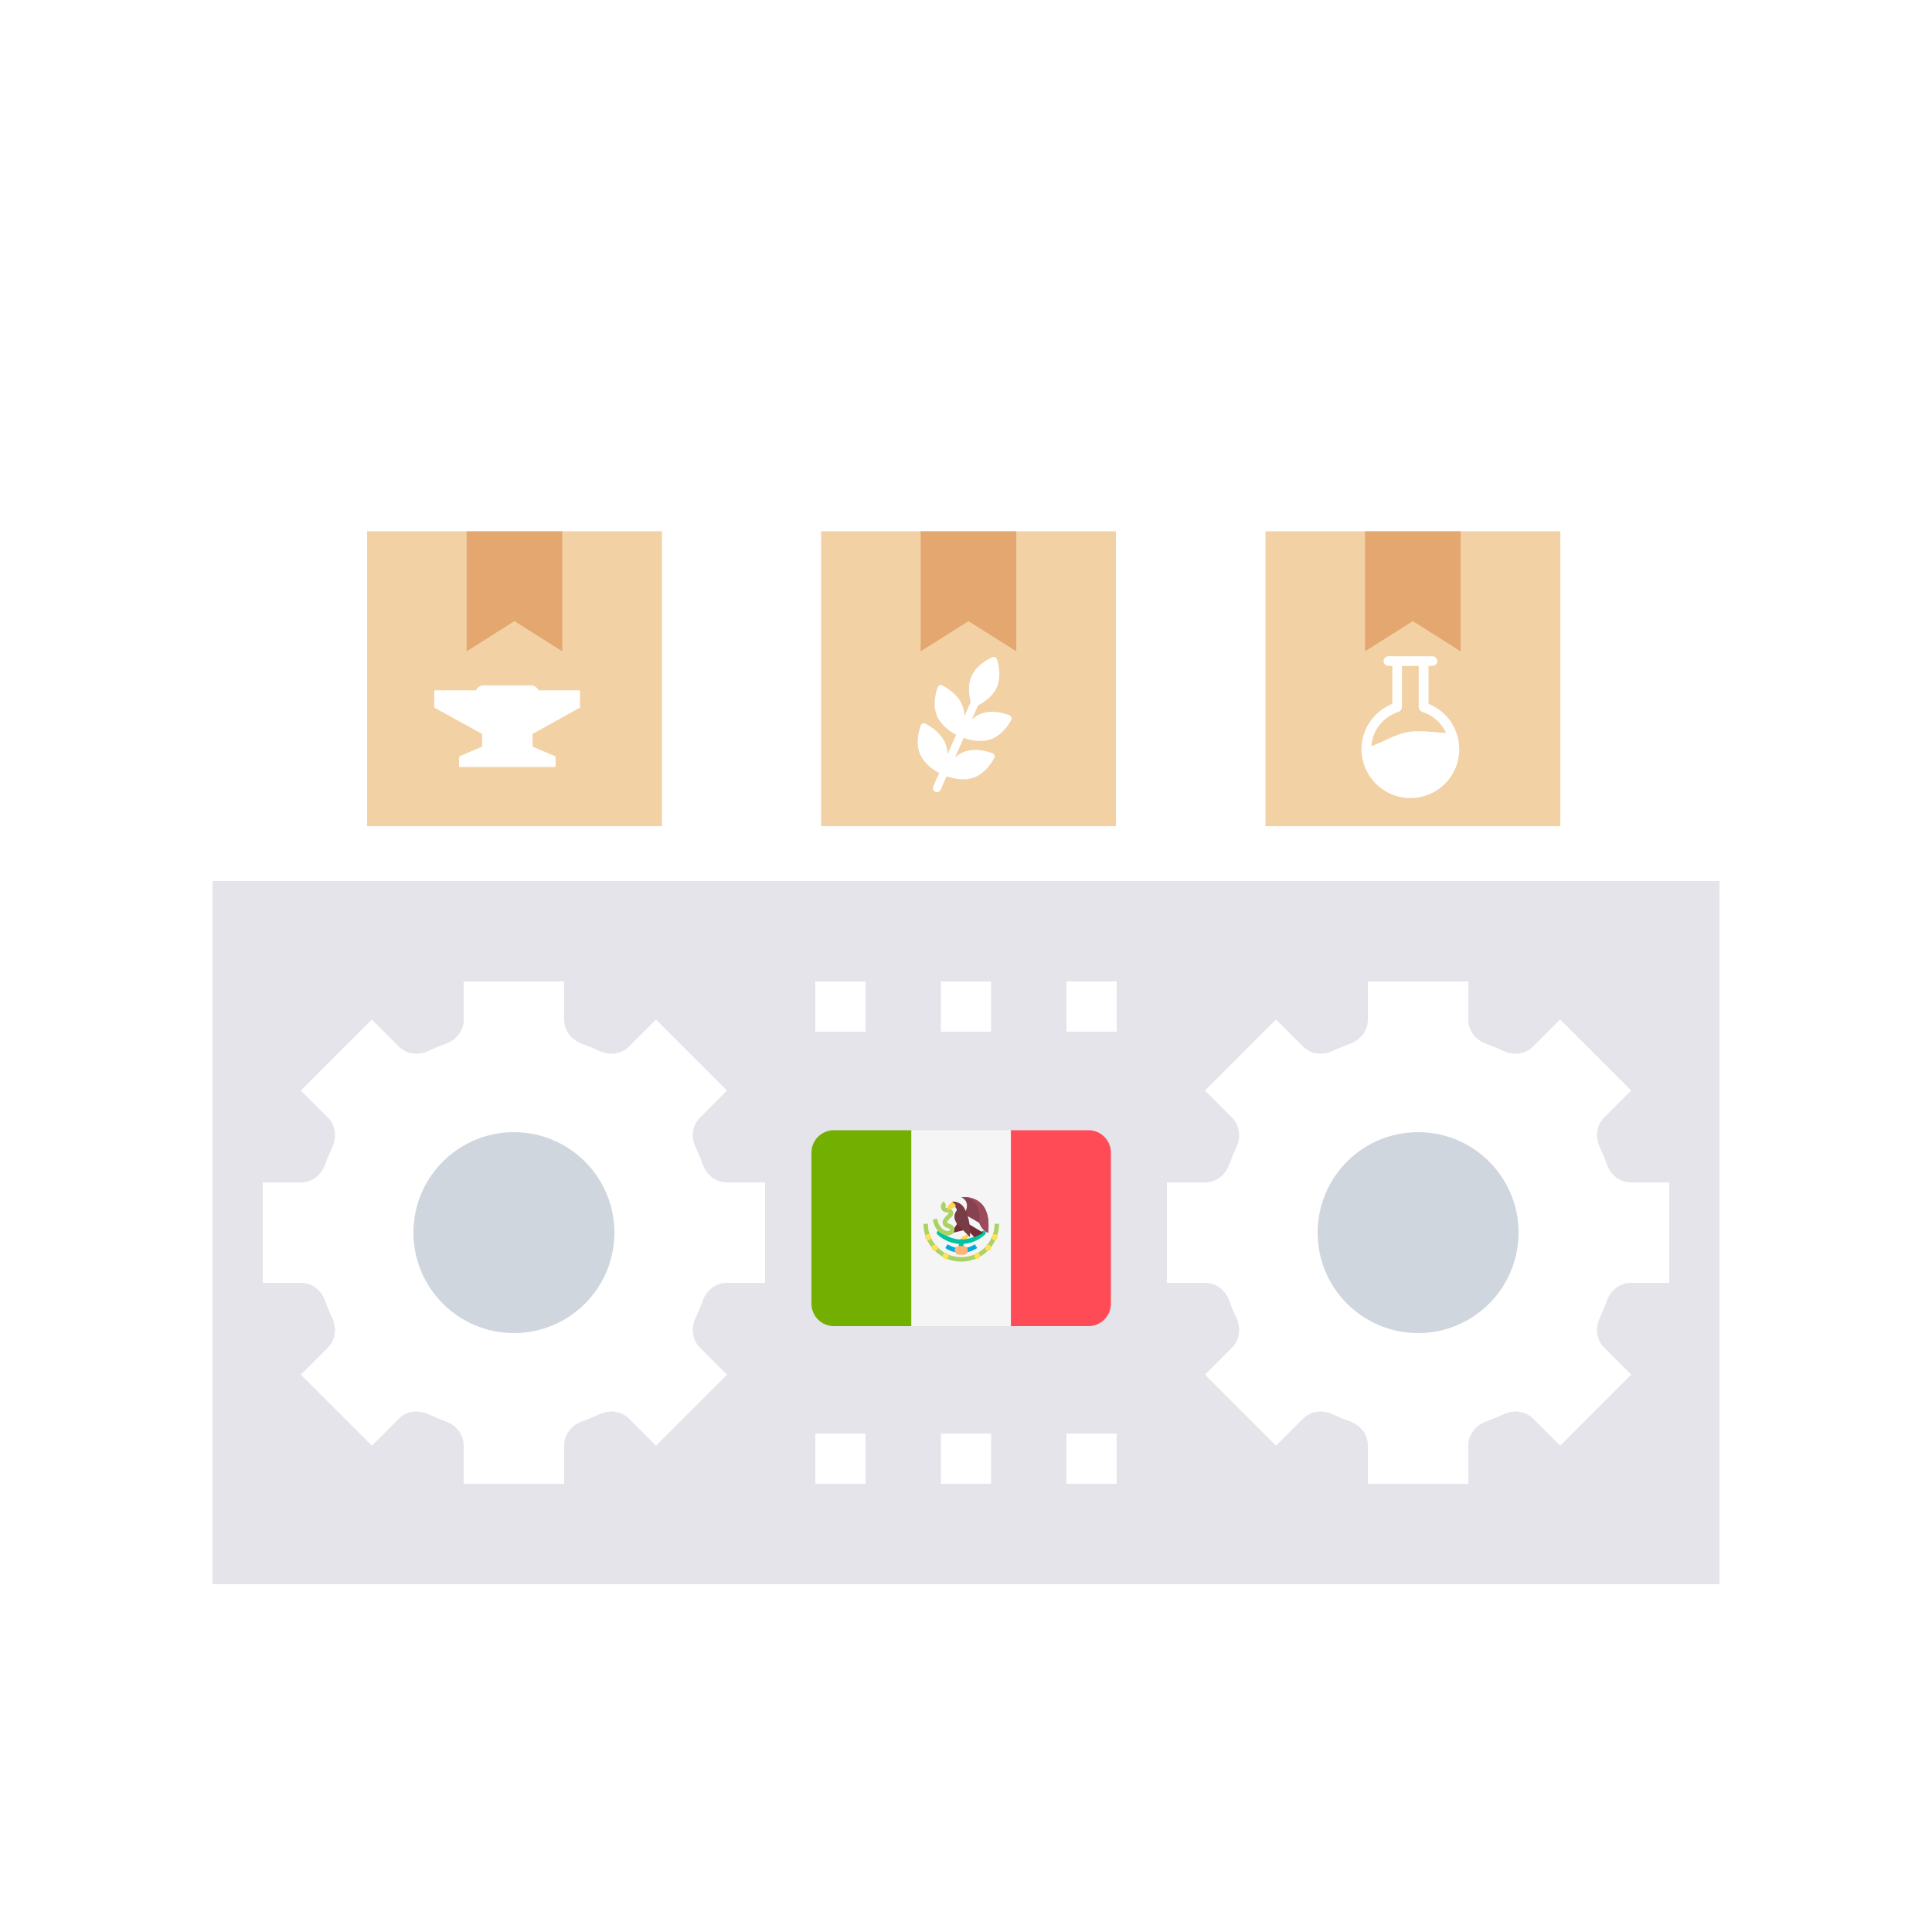 <svg width="200" height="200" viewBox="0 0 200 200" fill="none" xmlns="http://www.w3.org/2000/svg">
<rect width="200" height="200" fill="white"/>
<path d="M157.2 127.6C157.2 133.343 152.543 138 146.8 138C141.057 138 136.4 133.343 136.4 127.6C136.4 121.857 141.057 117.2 146.8 117.2C152.543 117.2 157.2 121.857 157.2 127.6Z" fill="#D0D6DD"/>
<path d="M63.6 127.6C63.6 133.343 58.943 138 53.2 138C47.457 138 42.8 133.343 42.8 127.6C42.8 121.857 47.457 117.2 53.2 117.2C58.943 117.2 63.6 121.857 63.6 127.6Z" fill="#D0D6DD"/>
<path d="M22 164H178V91.2H22V164ZM120.8 122.4H124.763C125.904 122.4 126.861 121.639 127.245 120.565C127.469 119.944 127.719 119.338 127.996 118.747C128.483 117.715 128.345 116.501 127.537 115.692L124.737 112.893L132.09 105.54L134.89 108.339C135.695 109.145 136.913 109.285 137.945 108.799C138.534 108.52 139.144 108.268 139.763 108.048C140.838 107.66 141.6 106.704 141.6 105.563V101.6H152V105.563C152 106.704 152.761 107.661 153.835 108.046C154.456 108.27 155.062 108.519 155.653 108.797C156.685 109.283 157.899 109.145 158.708 108.337L161.507 105.537L168.86 112.89L166.061 115.69C165.255 116.496 165.115 117.713 165.601 118.745C165.88 119.335 166.132 119.944 166.352 120.563C166.74 121.639 167.696 122.4 168.837 122.4H172.8V132.8H168.837C167.696 132.8 166.739 133.561 166.354 134.635C166.13 135.256 165.881 135.862 165.603 136.453C165.117 137.485 165.255 138.699 166.063 139.508L168.863 142.307L161.51 149.66L158.71 146.861C157.904 146.055 156.687 145.915 155.655 146.401C155.065 146.68 154.456 146.932 153.837 147.152C152.761 147.54 152 148.496 152 149.637V153.6H141.6V149.637C141.6 148.496 140.838 147.539 139.765 147.154C139.144 146.93 138.538 146.681 137.947 146.403C136.915 145.917 135.701 146.055 134.892 146.863L132.093 149.663L124.739 142.31L127.539 139.51C128.345 138.705 128.485 137.487 127.999 136.455C127.72 135.865 127.468 135.256 127.248 134.637C126.86 133.561 125.904 132.8 124.763 132.8H120.8V122.4ZM110.4 101.6H115.6V106.8H110.4V101.6ZM110.4 148.4H115.6V153.6H110.4V148.4ZM97.4 101.6H102.6V106.8H97.4V101.6ZM97.4 148.4H102.6V153.6H97.4V148.4ZM84.4 101.6H89.6V106.8H84.4V101.6ZM84.4 148.4H89.6V153.6H84.4V148.4ZM27.2 122.4H31.163C32.304 122.4 33.261 121.639 33.645 120.565C33.87 119.944 34.119 119.338 34.396 118.747C34.883 117.715 34.745 116.501 33.937 115.692L31.137 112.893L38.49 105.54L41.29 108.339C42.095 109.145 43.313 109.285 44.345 108.799C44.934 108.52 45.544 108.268 46.163 108.048C47.239 107.66 48 106.704 48 105.563V101.6H58.4V105.563C58.4 106.704 59.161 107.661 60.235 108.046C60.856 108.27 61.462 108.519 62.053 108.797C63.085 109.283 64.299 109.145 65.108 108.337L67.907 105.537L75.26 112.89L72.461 115.69C71.655 116.496 71.515 117.713 72.001 118.745C72.28 119.335 72.531 119.944 72.752 120.563C73.14 121.639 74.096 122.4 75.237 122.4H79.2V132.8H75.237C74.096 132.8 73.138 133.561 72.754 134.635C72.53 135.256 72.281 135.862 72.003 136.453C71.517 137.485 71.655 138.699 72.463 139.508L75.263 142.307L67.91 149.66L65.11 146.861C64.304 146.055 63.087 145.915 62.055 146.401C61.465 146.68 60.856 146.932 60.237 147.152C59.161 147.54 58.4 148.496 58.4 149.637V153.6H48V149.637C48 148.496 47.239 147.539 46.165 147.154C45.544 146.93 44.938 146.681 44.347 146.403C43.315 145.917 42.101 146.055 41.292 146.863L38.493 149.663L31.14 142.31L33.939 139.51C34.745 138.705 34.885 137.487 34.399 136.455C34.12 135.865 33.868 135.256 33.648 134.637C33.26 133.561 32.304 132.8 31.163 132.8H27.2V122.4Z" fill="#E4E4EA"/>
<path d="M68.526 55H38V85.526H68.526V55Z" fill="#F2D1A5"/>
<path d="M48.306 67.422L53.255 64.296L58.204 67.422V55H48.306V67.422Z" fill="#E3A76F"/>
<path d="M115.526 55H85V85.526H115.526V55Z" fill="#F2D1A5"/>
<path d="M95.306 67.422L100.255 64.296L105.204 67.422V55H95.306V67.422Z" fill="#E3A76F"/>
<path d="M161.526 55H131V85.526H161.526V55Z" fill="#F2D1A5"/>
<path d="M141.306 67.422L146.255 64.296L151.204 67.422V55H141.306V67.422Z" fill="#E3A76F"/>
<path d="M59.997 73.221V71.508H55.696C55.594 71.201 55.31 71 54.983 71H50.033C49.706 71 49.422 71.224 49.32 71.508H45V73.221L49.95 75.951V77.317L47.568 78.337V79.356H57.472V78.337L55.089 77.317V75.951L60 73.221H59.997Z" fill="white" stroke="white" stroke-width="0.086" stroke-miterlimit="10"/>
<path d="M104.488 74.035C103.898 73.814 102.688 73.459 101.581 73.873C101.212 74.007 100.888 74.228 100.605 74.462L101.254 73.018C101.843 72.707 102.76 72.118 103.188 71.159C103.66 70.084 103.395 68.843 103.202 68.253C103.143 68.046 102.905 67.943 102.715 68.032C102.153 68.298 101.047 68.918 100.574 69.994C100.147 70.953 100.323 72.014 100.485 72.666L99.837 74.128C99.823 73.759 99.778 73.376 99.616 73.007C99.175 71.915 98.109 71.252 97.551 70.956C97.358 70.853 97.137 70.956 97.065 71.149C96.858 71.739 96.534 72.963 96.975 74.055C97.403 75.104 98.406 75.769 98.982 76.062L98.082 78.082C98.068 77.713 98.023 77.331 97.861 76.962C97.42 75.869 96.355 75.207 95.796 74.91C95.603 74.807 95.382 74.91 95.31 75.104C95.103 75.693 94.779 76.917 95.22 78.01C95.648 79.058 96.651 79.723 97.227 80.016L96.606 81.42C96.517 81.627 96.606 81.878 96.813 81.964C96.916 82.009 97.034 82.009 97.137 81.978C97.241 81.933 97.313 81.861 97.372 81.758L97.992 80.354C98.596 80.575 99.764 80.885 100.826 80.489C101.933 80.075 102.626 79.027 102.922 78.482C103.026 78.289 102.936 78.069 102.746 77.979C102.157 77.758 100.947 77.403 99.84 77.817C99.471 77.951 99.147 78.172 98.864 78.406L99.764 76.386C100.368 76.607 101.536 76.917 102.598 76.521C103.705 76.107 104.398 75.059 104.694 74.514C104.767 74.338 104.681 74.114 104.488 74.042V74.035Z" fill="white"/>
<path fill-rule="evenodd" clip-rule="evenodd" d="M148.287 68C148.529 68 148.722 68.193 148.722 68.435C148.722 68.677 148.529 68.87 148.287 68.87H147.818V72.903C148.703 73.252 149.471 73.842 150.043 74.606C150.633 75.442 151 76.449 151 77.561C151 78.934 150.444 80.187 149.54 81.091C148.635 81.996 147.383 82.552 146.009 82.552C144.636 82.552 143.384 81.996 142.479 81.091C141.575 80.187 141 78.934 141 77.561C141 76.449 141.367 75.439 141.972 74.606C142.529 73.842 143.312 73.252 144.197 72.903V68.87H143.728C143.486 68.87 143.293 68.677 143.293 68.435C143.293 68.193 143.486 68 143.728 68H148.283H148.287ZM146.721 75.756C144.719 75.756 143.592 76.782 141.885 77.323C141.938 76.505 142.215 75.741 142.669 75.132C143.191 74.421 143.921 73.899 144.772 73.619C144.946 73.566 145.067 73.392 145.067 73.202V68.874H146.929V73.202C146.929 73.41 147.069 73.585 147.258 73.638C148.094 73.899 148.824 74.436 149.328 75.132C149.521 75.374 149.676 75.654 149.797 75.949C148.927 75.915 147.935 75.756 146.721 75.756Z" fill="white" stroke="white" stroke-width="0.125" stroke-miterlimit="10"/>
<g clip-path="url(#clip0_145_289)">
<path d="M84 119.321V134.958C84 136.239 85.041 137.28 86.322 137.28H94.353V117H86.322C85.041 117 84 118.041 84 119.321Z" fill="#73AF00"/>
<path d="M104.707 117H94.353V137.28H104.707V117Z" fill="#F5F5F5"/>
<path d="M112.679 117H104.647V137.28H112.679C113.959 137.28 115 136.239 115 134.958V119.321C115 118.041 113.959 117 112.679 117Z" fill="#FF4B55"/>
<path d="M100.424 127.64L99.497 128.1V128.561H99.957L100.424 127.64Z" fill="#FFD250"/>
<path d="M99.257 129.488V128.521C99.257 128.421 99.317 128.321 99.417 128.294C99.583 128.241 99.737 128.361 99.737 128.521V129.488C99.737 129.648 99.583 129.775 99.417 129.715C99.317 129.681 99.257 129.588 99.257 129.488Z" fill="#00C3A0"/>
<path d="M99.51 128.774C98.603 128.774 97.729 128.427 97.048 127.794C96.955 127.707 96.948 127.56 97.035 127.467C97.122 127.373 97.269 127.367 97.362 127.453C97.956 128.007 98.723 128.314 99.51 128.314C100.297 128.314 101.064 128.007 101.658 127.453C101.751 127.367 101.898 127.373 101.985 127.467C102.072 127.56 102.065 127.707 101.972 127.794C101.291 128.427 100.417 128.774 99.51 128.774Z" fill="#00C3A0"/>
<path d="M99.51 129.695C98.916 129.695 98.349 129.521 97.856 129.195L98.109 128.808C98.943 129.361 100.077 129.361 100.911 128.808L101.164 129.195C100.671 129.521 100.097 129.695 99.51 129.695Z" fill="#00AADC"/>
<path d="M99.143 126.586L98.636 127.373L98.549 127.634L99.877 127.327L99.143 126.586Z" fill="#732D37"/>
<path d="M98.102 127.9C97.495 127.9 96.762 127.387 96.568 126.246L97.022 126.166C97.182 127.113 97.769 127.44 98.116 127.44C98.222 127.44 98.336 127.4 98.343 127.327C98.356 127.233 98.356 127.213 98.116 127.133C97.982 127.087 97.836 127.04 97.729 126.92C97.309 126.439 97.876 125.926 98.149 125.686C98.196 125.646 98.216 125.606 98.209 125.592C98.196 125.552 98.102 125.492 98.002 125.492C97.709 125.492 97.489 125.325 97.422 125.059C97.355 124.785 97.482 124.491 97.722 124.365L97.936 124.772C97.882 124.798 97.856 124.885 97.869 124.945C97.869 124.972 97.889 125.025 98.002 125.025C98.283 125.025 98.556 125.192 98.643 125.419C98.683 125.519 98.736 125.772 98.456 126.019C98.156 126.293 97.969 126.493 98.076 126.606C98.096 126.633 98.196 126.666 98.263 126.686C98.469 126.76 98.856 126.886 98.803 127.367C98.769 127.674 98.496 127.88 98.129 127.894H98.102V127.9Z" fill="#AAD264"/>
<path d="M99.984 125.319C99.984 125.319 100.444 124.398 99.523 123.938C99.523 123.938 102.752 123.478 102.292 127.627C101.992 127.387 101.538 126.94 101.378 126.593L99.984 125.786V125.325V125.319Z" fill="#874150"/>
<path d="M99.497 126.239L101.798 127.62L100.878 128.08L99.497 126.7V126.239Z" fill="#732D37"/>
<path d="M98.589 124.845C98.843 124.845 99.043 125.052 99.043 125.305C98.783 125.606 98.723 126.032 98.903 126.393L98.983 126.56C99.023 126.646 99.083 126.726 99.15 126.793L100.411 128.074V127.44C100.411 126.646 100.23 125.866 99.877 125.152C99.643 124.685 99.177 124.385 98.656 124.385H98.589V124.845Z" fill="#783C46"/>
<path d="M98.569 124.398L98.109 124.858V125.319C98.109 125.319 98.656 125.039 98.843 124.952C98.97 124.892 98.95 124.745 98.876 124.672C98.816 124.618 98.569 124.398 98.569 124.398Z" fill="#FFD250"/>
<path d="M99.51 130.602C97.349 130.602 95.594 128.848 95.594 126.686H96.054C96.054 128.594 97.602 130.142 99.51 130.142C101.418 130.142 102.966 128.594 102.966 126.686H103.426C103.426 128.848 101.671 130.602 99.51 130.602Z" fill="#AAD264"/>
<path d="M96.081 128.381C96.254 128.381 96.395 128.24 96.395 128.067C96.395 127.894 96.254 127.754 96.081 127.754C95.908 127.754 95.768 127.894 95.768 128.067C95.768 128.24 95.908 128.381 96.081 128.381Z" fill="#FFE15A"/>
<path d="M96.768 129.488C96.941 129.488 97.082 129.348 97.082 129.174C97.082 129.001 96.941 128.861 96.768 128.861C96.595 128.861 96.455 129.001 96.455 129.174C96.455 129.348 96.595 129.488 96.768 129.488Z" fill="#FFE15A"/>
<path d="M97.896 130.322C98.069 130.322 98.209 130.182 98.209 130.008C98.209 129.835 98.069 129.695 97.896 129.695C97.722 129.695 97.582 129.835 97.582 130.008C97.582 130.182 97.722 130.322 97.896 130.322Z" fill="#FFE15A"/>
<path d="M102.972 128.381C103.145 128.381 103.286 128.24 103.286 128.067C103.286 127.894 103.145 127.754 102.972 127.754C102.799 127.754 102.659 127.894 102.659 128.067C102.659 128.24 102.799 128.381 102.972 128.381Z" fill="#FFE15A"/>
<path d="M102.285 129.488C102.458 129.488 102.599 129.348 102.599 129.174C102.599 129.001 102.458 128.861 102.285 128.861C102.112 128.861 101.972 129.001 101.972 129.174C101.972 129.348 102.112 129.488 102.285 129.488Z" fill="#FFE15A"/>
<path d="M101.158 130.322C101.331 130.322 101.471 130.182 101.471 130.008C101.471 129.835 101.331 129.695 101.158 129.695C100.985 129.695 100.844 129.835 100.844 130.008C100.844 130.182 100.985 130.322 101.158 130.322Z" fill="#FFE15A"/>
<path d="M99.737 129.895H99.283C99.03 129.895 98.83 129.695 98.83 129.441C98.83 129.188 99.03 128.988 99.283 128.988H99.737C99.99 128.988 100.19 129.188 100.19 129.441C100.19 129.695 99.99 129.895 99.737 129.895Z" fill="#FFB478"/>
<path d="M101.365 126.586C101.518 127.04 101.845 127.453 102.278 127.62C102.739 123.471 99.51 123.931 99.51 123.931C101.811 123.931 101.365 126.58 101.365 126.58V126.586Z" fill="#9B4B5A"/>
</g>
<defs>
<clipPath id="clip0_145_289">
<rect width="31" height="20.28" fill="white" transform="translate(84 117)"/>
</clipPath>
</defs>
</svg>
